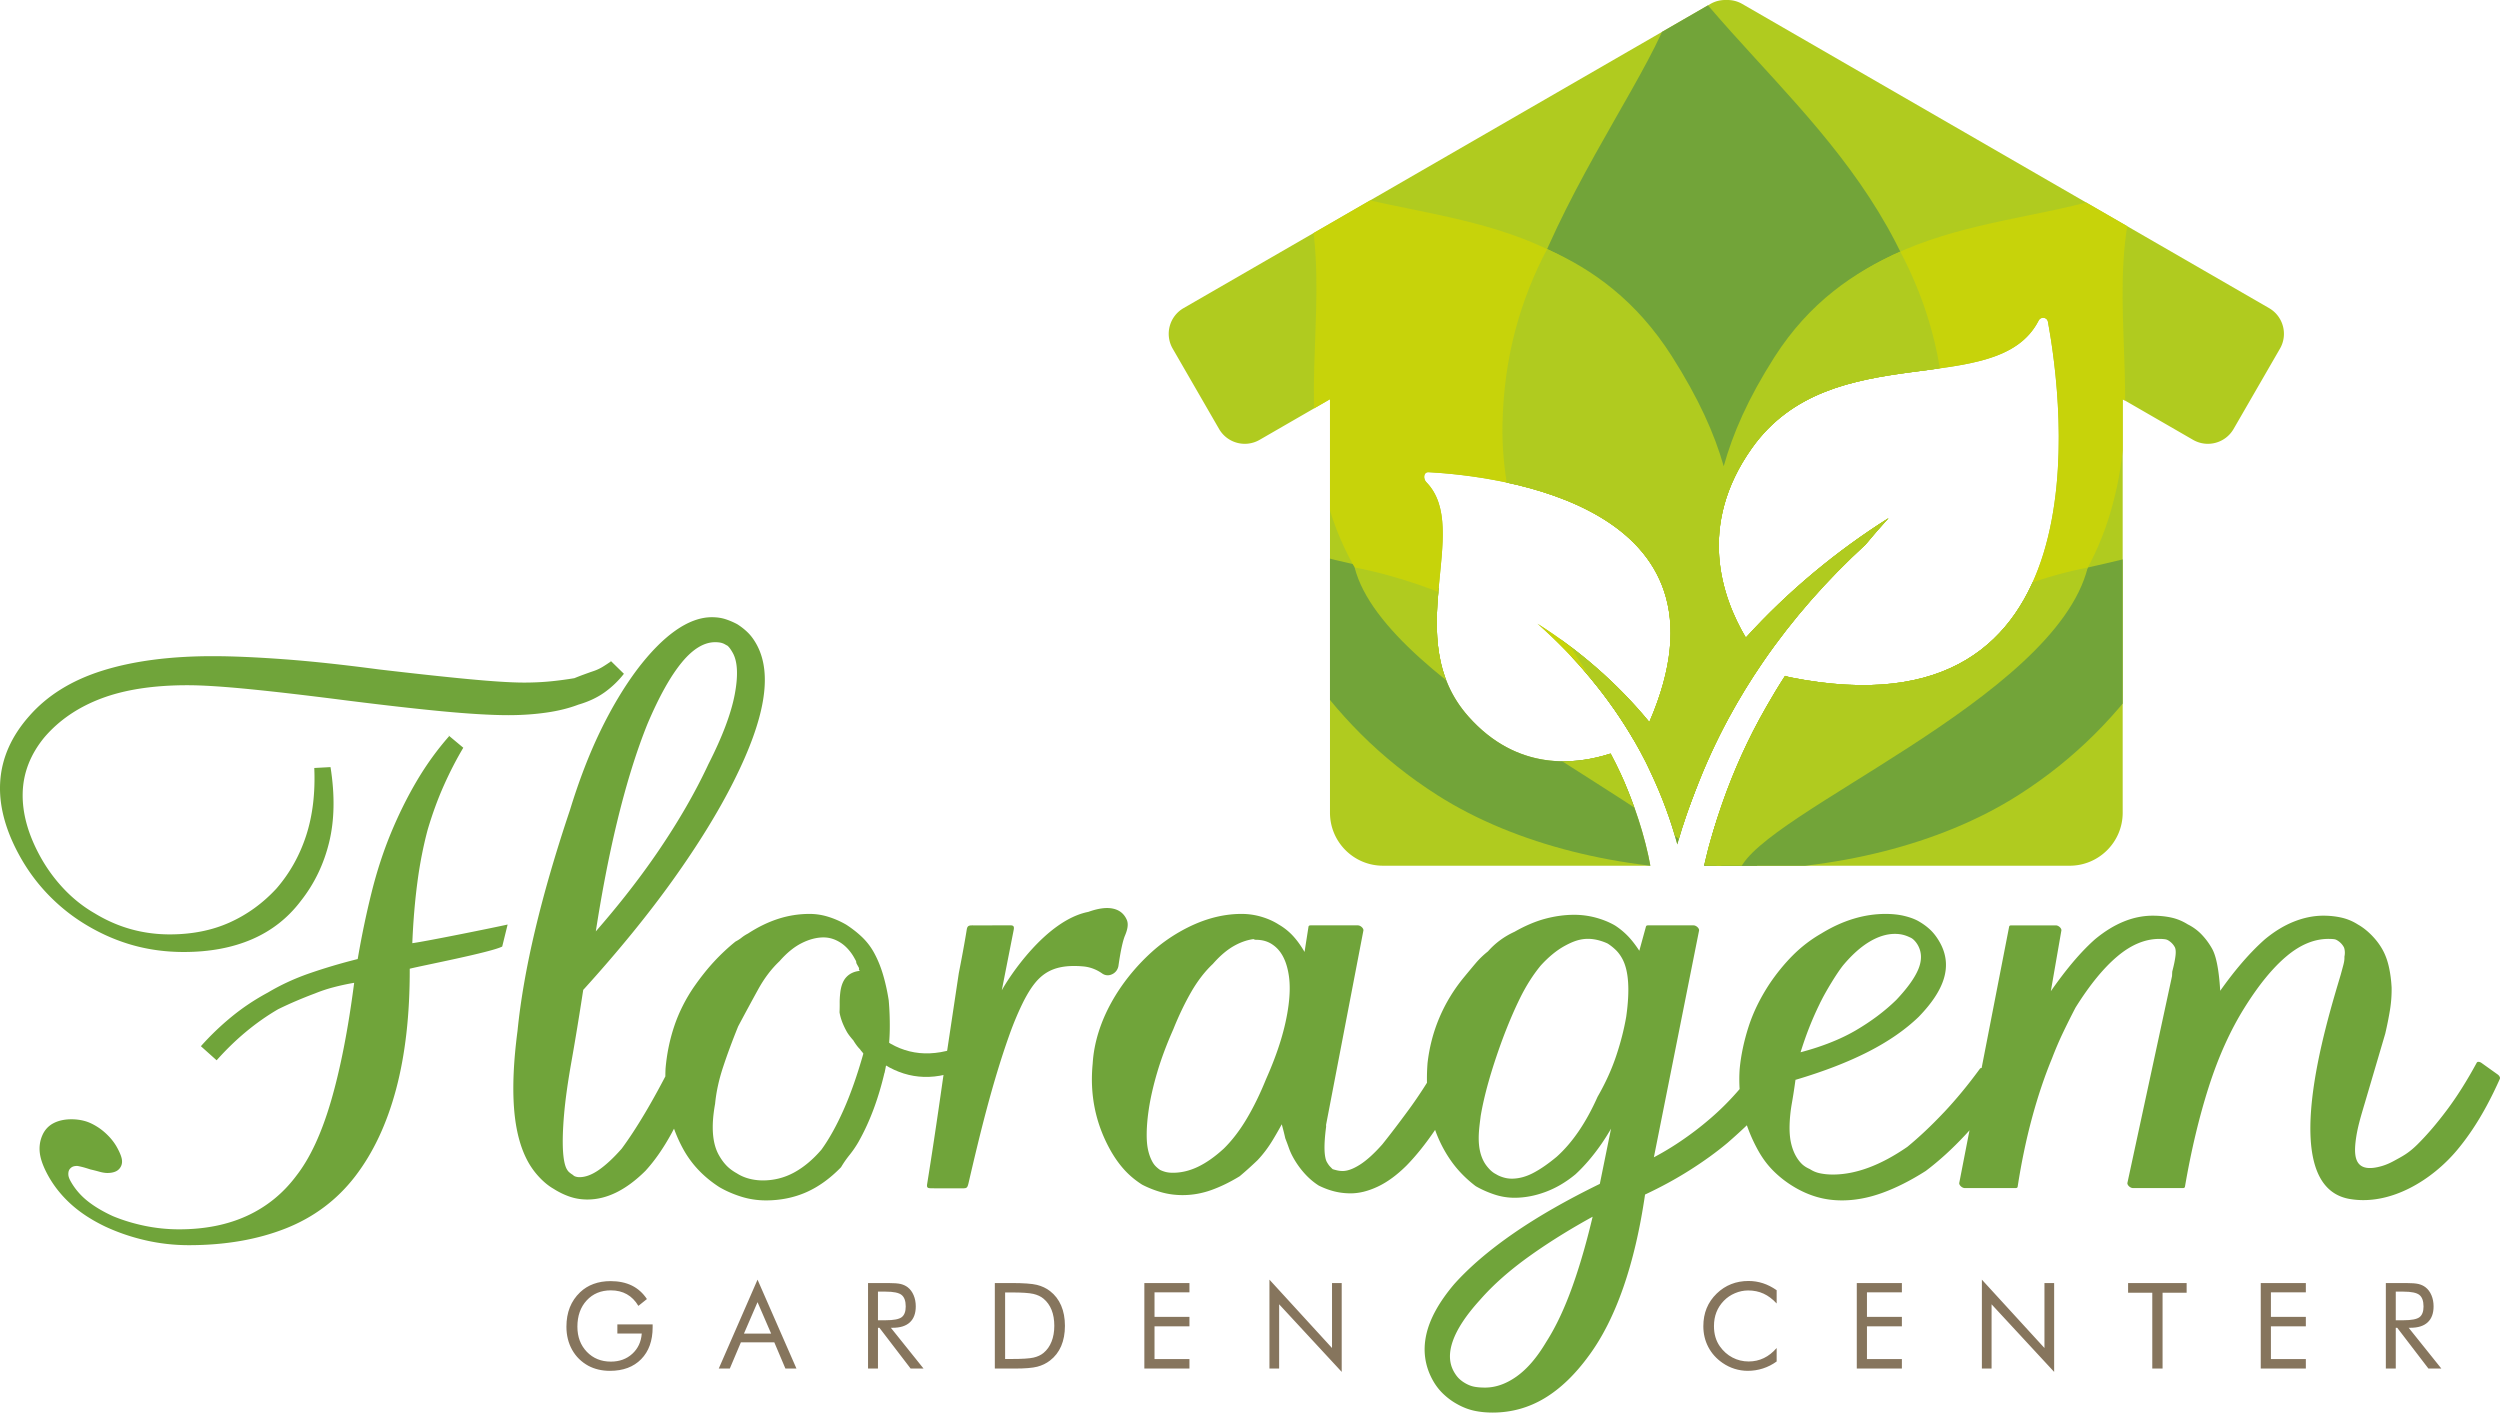 <svg xmlns="http://www.w3.org/2000/svg" width="705.521" height="398.642" viewBox="0 0 18666.88 10547.34" shape-rendering="geometricPrecision" text-rendering="geometricPrecision" image-rendering="optimizeQuality" fill-rule="evenodd" clip-rule="evenodd"><defs><clipPath id="a"><path d="M16942.82 2300.68L13009.02 29.5c-37.48-21.65-78.65-30.85-118.89-29.33-40.28-1.52-81.45 7.68-118.93 29.33L8837.4 2300.68c-105.96 61.18-142.29 196.73-81.07 302.69l346.21 599.65c61.18 105.97 196.73 142.33 302.66 81.12l525.43-303.33V6068c0 218.72 177.28 396.07 396.06 396.07h1996.02c-4.73-25.82-9.95-51.6-15.58-77.31-26.23-119.75-61.14-237.79-102.5-353.78-1.86-5.18-3.83-10.28-5.7-15.46-29.43-81-61.36-161.19-97.73-239.51-23.62-51.11-48.85-101.45-75.3-151.23-259.73 84.39-696.9 134.24-1062.19-277.73-516.11-581.92 30.26-1394.84-313.09-1747.99-26.23-27.01-21.53-77.38 16.06-75.33 505.42 27.42 2353.97 238.94 1648.46 1865.76-241.92-294.39-527.85-539.11-834.79-734.24 285.37 252.85 535.97 549.8 727.82 884.06 27.54 47.95 54.03 96.65 79.1 146.13 14.61 28.69 27.8 58.16 41.59 87.26 80.33 170.35 146.31 347.7 195.23 530.53 2.13-7.56 3.99-15.23 6.15-22.76 37-129.48 81.41-256.46 129.78-381.8 71.09-184.1 152.61-363.87 246.39-536.94 78.21-144.75 164.2-284.89 256.87-420.14 220.27-321.43 479.63-614.44 765.49-876.56 55.78-67.22 113.04-133.54 172.47-198.33-385.48 243.64-747.23 542.05-1065.65 892.4-181.12-305.31-363.76-837.44 44.49-1413.81 598.23-844.7 1832.74-348.97 2141.77-953.65 16.06-31.45 63.08-26.12 69.49 8.61 110.51 599.35 443.24 3128.77-1926.38 2654.8-12.37-2.5-24.25-6.67-36.33-10.29-48.99 75.27-95.23 152.28-139.68 230.3-34.35 60.33-67.89 121.13-99.37 183.02-118.86 233.13-215.77 476.77-290.85 726.45-15.68 52.08-31.71 104.14-45.34 156.78a4192.699 4192.699 0 0 0-29.25 120.76h2729.43c218.71 0 396.02-177.32 396.02-396.03V2980.77l525.4 303.37c105.96 61.18 241.51 24.89 302.62-81.12l346.25-599.65c61.25-106 24.89-241.51-81.04-302.69z"/></clipPath></defs><path d="M4355 7390.05c-15.65 101.59-30.49 194.96-44.45 280.06-15.44 94.12-29.89 178.87-43.29 254.13-13.88 78.1-25.42 149.97-34.58 215.56-9.14 65.61-16.1 125.96-20.82 180.93l-.17 1.24c-4.59 53.98-7.57 103.13-8.93 147.45-1.38 44.5-1.11 84.04.74 118.57 1.87 33.99 5.31 63.17 10.35 87.55 4.65 22.48 10.47 40.11 17.56 52.86 5.26 9.44 10.67 16.83 16.16 22.06l.05.05.04-.05c3.47 3.29 7.19 6.45 11.09 9.45l.06.04.04-.04c4.37 3.36 9.4 6.84 15.04 10.49a54.64 54.64 0 0 1 9.2 7.43c1.2.98 2.59 1.95 4.1 2.84 2.68 1.55 5.91 2.96 9.59 4.16a102 102 0 0 0 14.5 3.61c4.69.75 9.81 1.16 15.27 1.16 21.94 0 44.62-4.3 68.05-12.86 24.44-8.92 49.68-22.4 75.7-40.37 26.26-18.16 53.8-40.6 82.54-67.27 28.4-26.35 58.1-57.06 89.06-92.09l.15-.24c26.8-36.23 54.79-76.61 83.9-121.01 28.75-43.89 58.51-91.71 89.24-143.38 30.94-52.02 62.47-107.53 94.66-166.43 19.17-35.07 38.54-71.32 58.2-108.74.04-18.99.51-38.16 1.4-57.52l.13-1.45c9.52-110.58 31.36-216.53 65.48-317.8 16.96-50.35 37.81-100.17 62.51-149.33 24.59-49 52.68-96.54 84.2-142.66l.81-1.04c24.61-35.34 49.12-68.34 73.49-98.93 25.36-31.91 50.69-61.45 75.86-88.63 25.01-27.03 51.05-53.24 78.08-78.52 26.61-24.94 53.66-48.46 81.05-70.45.63-.5 1.29-.92 2.04-1.32l-.03-.01c16.36-8.39 31.04-17.85 44.05-28.25 7.27-5.84 14.84-11.31 22.74-16.36 7.86-5.04 16.26-9.88 25.17-14.46 37.6-24.41 74.81-45.61 111.63-63.53 37.24-18.16 74.97-33.46 113.23-45.87 38.22-12.41 76.82-21.66 115.75-27.8 39.46-6.22 79.44-9.31 119.87-9.31 23.05 0 46.16 1.76 69.35 5.31 23.06 3.53 46.16 8.86 69.24 16.03a648.289 648.289 0 0 1 66.42 24.61c21.77 9.43 43.12 20.14 64.05 32.04.83.48 1.65 1 2.43 1.51l.07-.09a854.726 854.726 0 0 1 62 43.95l.03-.02c19.85 15.44 38.49 31.41 55.86 47.91 18.01 17.08 34.64 35.43 49.73 54.97a478.34 478.34 0 0 1 40.13 60.98c13.91 25.08 26.66 51.7 38.25 79.87 11.32 27.47 21.51 56.6 30.57 87.28 8.79 29.84 16.75 60.77 23.81 92.77 7.13 32.13 13.22 64.69 18.29 97.52.11.77.2 1.52.23 2.25 2.92 33.37 4.98 66.75 6.27 100.13 1.34 34.59 1.85 69.38 1.57 104.25-.94 118.27-14.72 220.66-39.1 336.45l-.78-.37c-22.28 94.59-48.81 183.48-79.63 266.68-32.73 88.32-70.18 169.95-112.38 244.87l-.04.04.08.07c-9.9 17.35-20.65 34.54-32.21 51.6a758.901 758.901 0 0 1-35.72 48.41c-12.72 15.84-24.08 30.99-34.09 45.34a717.61 717.61 0 0 0-29.07 45.39c-.44.73-.95 1.4-1.54 2.03l.05.02c-40.66 41.84-82.78 78.44-126.35 109.75-43.57 31.27-88.13 56.93-133.65 76.9-45.73 20.07-93.68 35.2-143.84 45.34-50.33 10.18-102.34 15.25-156.04 15.25-31.74 0-63.09-2.34-94.01-6.95-31.17-4.66-61.61-11.67-91.17-20.98-29.03-9.13-57.03-19.53-83.85-31.17-27.1-11.76-52.82-24.72-77.09-38.8-.72-.4-1.4-.82-2.09-1.28l-.03.05c-57.98-37.32-109.46-79.52-154.31-126.49-22.26-23.32-42.95-47.93-61.94-73.75-19.03-25.85-36.16-52.51-51.35-79.87-25.03-45.16-46.63-91.8-64.79-139.78-2.08-5.52-4.13-11.08-6.12-16.65-6.42 12.35-12.86 24.45-19.31 36.3-29.73 54.5-60.9 105.24-93.54 152.12-32.33 46.48-65.73 88.51-100.1 126.06l-.32.3.05.07c-35.65 35.39-71.36 66.4-107.12 93.05-35.88 26.76-71.74 49.07-107.54 66.93-36.2 18.01-72.43 31.54-108.58 40.55-36.68 9.15-73.38 13.71-110.1 13.71-23.27 0-45.92-1.76-67.91-5.31-22.37-3.59-44.17-9.05-65.36-16.38-20.7-7.17-40.91-15.54-60.52-25.11l-1.25-.64a563.677 563.677 0 0 1-56.79-31.95c-35.44-20.12-70.26-48.06-104.33-83.77a579.768 579.768 0 0 1-47.47-56.52c-14.56-19.81-27.68-40.16-39.18-60.94-57.84-104.33-92.91-238.21-105.17-401.58-6.05-80.85-6.87-169.45-2.5-265.77 4.39-96.45 13.95-200.55 28.67-312.31l-.02-.01c11.29-113.37 27.98-233.4 50.12-360.04 21.94-125.73 49.26-257.2 81.83-394.38 32.79-137.99 70.64-280.93 113.61-428.82 43.36-149.1 91.81-303.5 145.41-463.08l.25-.63c33.46-109.46 69.02-213.24 106.69-311.25 37.75-98.39 77.67-190.98 119.65-277.81 41.92-86.72 85.74-168.39 131.4-244.9 45.59-76.42 92.99-147.67 142.23-213.73l.04-.07c48.22-63.79 96.19-120.04 143.84-168.69 47.91-48.87 95.23-89.88 141.9-122.94 47.17-33.41 93.43-58.57 138.74-75.48 46.06-17.21 91.04-25.79 134.97-25.79 18.68 0 36.44 1.18 53.24 3.57 17.31 2.46 33.83 6.27 49.53 11.4a538.096 538.096 0 0 1 42.9 16.11c14.03 5.94 27.96 12.61 41.7 19.88 1.31.69 2.59 1.45 3.84 2.24v-.08c14.92 9.61 29.14 19.74 42.48 30.34 13.03 10.34 25.35 21.31 36.9 32.86l.02-.01c11.81 11.8 23.01 24.98 33.54 39.45 10.22 14.07 19.98 29.39 29.17 46 31.04 55.97 50.48 119.47 58.39 190.55 7.68 69.52 4.39 146.6-9.94 231.25-14.2 83.98-39.55 176.18-76.03 276.65-36.17 99.56-83.63 207.89-142.39 324.9l-.01.02.04.07c-57.43 114.2-123.9 232.53-199.3 354.94-75.57 122.69-159.9 249.22-253 379.48-92.64 129.69-194.96 263.27-306.96 400.67-111.92 137.29-232.2 276.88-360.89 418.76a11.42 11.42 0 0 1-3.27 2.47zm4242.77-279.89c31.45-28.6 64.81-55.72 100.12-81.29 35.02-25.37 71.91-49.15 110.64-71.35 38.69-22.14 77.28-41.55 115.72-58.18 38.75-16.74 77.19-30.69 115.32-41.73 38.36-11.13 76.8-19.56 115.27-25.16 38.79-5.66 77.21-8.48 115.22-8.48 25.29 0 50.19 1.75 74.67 5.18 24.79 3.56 49.22 8.88 73.3 15.95 24.01 7.12 46.81 15.44 68.26 25.01 21.61 9.63 42.05 20.62 61.16 32.85a455.861 455.861 0 0 1 59.78 41.03c19.14 15.49 36.98 32.55 53.48 51.15 15.94 17.96 31.41 37.81 46.31 59.41 11.63 16.82 22.87 34.61 33.75 53.35l29.39-188.24c1.08-6.6 6.54-10.14 14.05-10.14l-.02-.1h354.99c13.4 0 30.28 10.86 37.71 24.27 3.19 5.75 4.15 11.05 3.06 15.22l-278.76 1450.76.59 10.8c.09 1.05.02 2-.09 2.94l.02.02c-4.56 34.36-7.87 66.09-9.82 95.18-1.96 28.98-2.64 54.48-1.96 76.47.68 21.76 2.6 40.72 5.83 56.86 2.86 14.33 6.59 25.64 11.15 33.87 4.2 7.56 8.41 14.32 12.59 20.21 3.78 5.39 7.45 9.89 10.88 13.51l1.22 1.32c4.73 4.92 9.1 9.4 13.12 13.4l.01-.01 5.53 5.45c2.22.71 4.59 1.48 7.14 2.27 6.17 1.85 13.6 3.87 22.25 6 7.8 1.91 15.38 3.33 22.75 4.24l.8.13c7 .82 14.44 1.24 22.23 1.24 35.98 0 78.67-15.64 128.07-46.93 25.09-15.88 51.76-36.6 79.97-62.14 28.12-25.44 57.53-55.58 88.28-90.37l.5-.54c30.43-38.1 61.54-78.06 93.32-119.76 31.62-41.48 66.15-87.72 103.51-138.61 36.31-49.44 72.88-102.7 109.69-159.71 8.66-13.4 17.34-27.03 26.06-40.9-1.07-46.92.29-95.2 4.01-144.86l.04-.45h-.01c6.7-59.71 17.52-118.17 32.41-175.29a1201.075 1201.075 0 0 1 56.92-166.88c23.04-54.21 49.94-106.46 80.61-156.74 30.73-50.37 65.27-98.75 103.5-145.03 10.15-12.36 24.06-29.15 42.9-51.77 15.95-19.11 29.91-35.79 42.11-50.23 14.1-16.64 28.95-32.54 44.58-47.57a634.39 634.39 0 0 1 48.4-42.09 569.146 569.146 0 0 1 90.27-82.95 577.54 577.54 0 0 1 52.11-34.42c17.78-10.43 36.53-20.15 56.29-29.15 38.32-21.94 76.34-40.93 114-57.02 38.27-16.35 75.58-29.48 111.95-39.37l.79-.2c36.25-9.87 72.68-17.31 109.19-22.38 36.96-5.09 73.27-7.65 108.9-7.65 27.18 0 54.17 1.72 80.98 5.18 26.99 3.49 53.43 8.74 79.22 15.66 25.81 6.94 50.56 15.16 74.16 24.63 23.71 9.52 46.25 20.36 67.57 32.51.84.47 1.68 1 2.46 1.5l.04-.08c22.44 14.42 43.87 30.6 64.27 48.49a546.052 546.052 0 0 1 56.26 57.16c16.68 19.68 32.88 40.98 48.45 63.78 4.47 6.53 8.81 13.15 13.13 19.82l49.61-180.96c1.57-5.79 6.84-8.8 13.81-8.8l-.02-.03h341.84c13.4 0 30.29 10.86 37.71 24.27 3.31 5.94 4.18 11.38 2.98 15.62l-337.18 1691.94c22.91-12.14 45.67-24.72 68.27-37.76 42.84-24.71 84.37-50.57 124.49-77.6 40.39-27.19 79.65-55.27 117.71-84.24 36.97-28.16 73.6-57.89 109.94-89.21l.93-.71c35.39-30.57 69.37-61.88 101.85-93.98 32.37-32 64.3-65.85 95.8-101.47 7.18-8.11 14.25-16.29 21.3-24.49-3.33-50.17-3.14-100.99.47-152.49l.2-1.56c4.96-50.7 12.93-101.78 23.82-153.2 10.94-51.71 24.93-104.18 41.98-157.34 34.08-106.32 85.74-212.41 154.93-318.28l.07-.1h-.01c26-38.98 53.93-76.78 83.72-113.31 29.56-36.31 60.14-70.33 91.71-101.99 32.01-32.04 65.71-61.68 101.08-88.85 35.3-27.08 72.35-51.74 111.16-73.99l.26-.16c39.75-24.38 79.27-45.62 118.5-63.7 39.63-18.21 79.59-33.52 119.86-45.84 40.21-12.32 80.4-21.56 120.5-27.7 40.62-6.22 81.13-9.31 121.41-9.31 24.64 0 48.32 1.18 71.08 3.48 22.9 2.35 44.46 5.83 64.57 10.54l1.29.32c19.67 4.59 37.85 9.83 54.54 15.68 17.68 6.19 33.87 13.19 48.5 20.94.73.36 1.45.77 2.14 1.19 17.21 9.59 33.38 19.84 48.34 30.61 15.66 11.27 30.15 23.24 43.48 35.87l.03.03.05-.03c13.55 12.86 26.55 27.58 38.82 44.06 11.88 15.86 23.06 33.31 33.55 52.2 23.72 42.76 37.96 86.6 42.77 131.49 4.72 43.79.31 88.47-13.14 133.95-13.3 45.01-35.64 91.55-67.04 139.45-31.01 47.37-71.29 96.64-120.74 147.79l-.26.26.02.02c-50.29 48.55-107.07 94.69-170.24 138.39-62.98 43.56-132.35 84.69-207.99 123.27-75.53 38.56-158.23 75.19-248.04 109.86-90.52 34.99-187.29 67.75-290.33 98.28-1.24.36-2.6.59-3.97.69-4.07 29.89-8.04 57.75-11.98 83.41-4.78 31.66-9.8 61.92-14.87 90.77-5.08 28.78-8.99 56.38-11.79 82.8l-.01.04.07.04c-2.79 26.54-4.61 53.02-5.36 79.38-.74 25.71-.24 49.79 1.53 72.19 1.77 22.55 4.66 42.96 8.68 61.22 4.11 18.5 9.2 36.11 15.33 52.78 5.82 15.81 12.63 30.77 20.4 44.84 6.56 11.81 13.54 22.68 20.85 32.51 7.27 9.76 14.91 18.66 22.92 26.66l.01-.01c7.33 7.36 15.72 14.22 25.08 20.51l1.62 1.11c9.17 6.02 19.54 11.66 30.94 16.79 2.32 1.05 4.56 2.27 6.72 3.64l.05-.02c11.13 7.14 22.62 13.15 34.35 17.9 12.3 5 25.49 8.97 39.39 11.81 15.09 3.09 30.5 5.39 46.09 6.92 15.45 1.5 31.79 2.28 48.93 2.28 42.55 0 85.94-4.28 130.16-12.79 44.75-8.59 90.3-21.49 136.6-38.69 46.7-17.29 94.26-38.96 142.66-64.97 48.44-26.03 97.62-56.27 147.53-90.79 45.1-37.21 90.1-77.01 135.06-119.4 44.18-41.67 89.47-87 135.83-136.07l.94-.84c44.98-47.6 89.92-98.65 134.83-153.08 44.88-54.32 89.82-112.24 134.76-173.7 2.57-3.56 7.09-5.21 12.5-5.09l205.45-1055.27c1.23-6.32 6.63-9.65 13.96-9.65l-.05-.12h335.29c13.37 0 30.27 10.86 37.68 24.27 3.42 6.14 4.24 11.75 2.83 16.03l-78.43 451.37c8.76-12.58 17.45-24.9 26.07-36.96 34.77-48.65 69.56-94.57 104.25-137.69 34.32-42.64 68.4-82.02 102.16-118.09 33.91-36.06 67.06-68.39 99.46-96.89.47-.43.98-.78 1.51-1.13 34.76-28.52 69.48-53.47 104.14-74.8 35.18-21.65 70.64-39.77 106.27-54.34 35.79-14.65 71.58-25.6 107.41-32.94 36.52-7.42 72.91-11.13 109.11-11.13 24.53 0 48.47 1.16 71.8 3.47 23.42 2.35 45.68 5.82 66.7 10.41 43.74 9.62 84.77 26.53 123.02 50.7 19.81 9.84 38.46 21.16 55.96 33.98a369.267 369.267 0 0 1 51.05 45.26c14.99 15.94 28.79 32.56 41.27 49.75a530.923 530.923 0 0 1 34.55 54.2c9.54 17.23 18.05 39.09 25.49 65.52 7.12 25.2 13.25 54.6 18.44 88.11 7.17 46.57 12.55 99.75 16.08 159.52 13.17-18.65 26.31-36.81 39.39-54.56 33.09-44.81 66.26-87.19 99.51-127 32.96-39.49 65.93-76.43 98.88-110.68 33.33-34.64 66.05-66.1 98.23-94.34.42-.43.91-.77 1.45-1.11 34.94-28.68 69.97-53.68 105.04-74.9 35.86-21.71 72.1-39.85 108.74-54.38 73.93-29.29 147.17-43.95 219.76-43.95 22.5 0 44.89 1.16 67.03 3.47 22.17 2.32 43.8 5.8 64.89 10.41 44.47 9.79 86.14 27.11 124.94 51.92 17.72 9.96 35.03 21.54 51.8 34.61 17.25 13.47 34.29 28.74 51.08 45.83 16.7 16.99 31.84 34.5 45.39 52.42 13.58 18.03 25.71 36.62 36.27 55.7 10.45 18.81 19.65 39.2 27.68 61.12 7.76 21.27 14.33 44.01 19.68 68.16 5.15 23.46 9.44 47.88 12.8 73.19 3.32 25.08 5.69 51.03 7.15 77.86l.03.63.06.01c.46 28.75-.36 57.45-2.45 86.07a930.567 930.567 0 0 1-10.01 84.24c-4.8 28.89-9.98 57.23-15.56 85.12-5.88 29.36-12.37 59.36-19.46 89.96-.1.55-.26 1.07-.46 1.6l-150.16 509.69c-28.98 98.38-58.8 191.37-70.69 293.47-14.22 122-1.89 241.36 195.13 184.16 29.33-8.48 59.47-21.23 90.3-38.18 62.87-34.52 107.73-55.52 177.65-124.86l-.04-.06c35.34-35.08 71.1-73.76 107.3-116.02 36.3-42.4 73.35-88.85 111.14-139.21 37.58-50.15 74.98-104.71 112.14-163.6 37.06-58.77 74.05-122.15 110.87-190.11 4.91-8.96 20.62-8.26 35.14 1.65l1.96 1.4 118.68 84.73c13.54 9.68 20.73 23.93 16.78 32.75l.05.01c-32.13 72.14-65.44 140.07-99.92 203.74-34.08 62.97-69.32 121.63-105.68 175.89-36.04 53.83-73.69 104.26-112.83 151.21-186.42 223.51-497.37 418.14-801.94 366.51-558.84-94.79-169.24-1332.52-68.46-1672.98l.3-.95 10.15-37.18c3.08-11.3 6.36-23.53 9.95-37.17 3.08-11.75 5.27-22.43 6.52-32.01 1.25-9.7 1.66-18.36 1.26-25.92-.06-1.32-.01-2.56.24-3.71 1.53-7.97 2.5-15.77 2.84-23.37.32-7.22.08-14.17-.78-20.89-.86-6.89-1.95-12.71-3.27-17.39l-.1-.01c-1.1-3.95-2.3-7.07-3.53-9.3-5.63-10.15-12.26-19.19-19.82-27.14-3.77-3.94-7.82-7.72-12.04-11.16-4.16-3.41-8.94-6.83-14.26-10.28l-1.6-1.04c-3.77-2.36-7.36-4.24-10.7-5.68-3.41-1.43-6.82-2.47-10.24-3.09l-.09-.01.03.01c-10.39-1.86-25.8-2.79-46.15-2.79-52.39 0-104.29 10.5-155.71 31.55-52.08 21.27-103.97 53.53-155.58 96.71-52.14 43.6-104.37 97.38-156.62 161.21-52.39 63.98-105.27 138.71-158.65 224.07-53.16 85.08-102 176.97-146.5 275.61-44.6 98.85-84.82 204.48-120.7 316.79-35.84 112.19-68.57 230.54-98.27 354.97-29.56 123.95-55.95 253.79-79.22 389.47-1.12 6.55-6.58 10.02-14.04 10.02l.01.02h-374.71c-13.4 0-30.29-10.86-37.71-24.27-3.46-6.22-4.23-11.89-2.78-16.17l332.75-1542.36 1.45-31.63c.04-1.02.2-1.99.43-2.9l-.07-.03c12.61-47.9 20.74-87.8 24.33-119.61l-.02-.02c1.71-15.45 1.93-28.72.59-39.77l.02-.08-.07-.01c-1.13-9.4-3.2-16.86-6.27-22.39-3.02-5.46-6.17-10.37-9.29-14.64-3.13-4.27-6.67-8.47-10.52-12.5-3.79-3.94-7.82-7.72-12.04-11.16-4.37-3.59-9.14-7.03-14.27-10.33l-.01.05c-3.98-2.55-7.94-4.61-11.85-6.14l-1.72-.72a58.234 58.234 0 0 0-11.41-2.82l-.1-.04v.04c-6.25-.97-13.06-1.7-20.29-2.19-7.04-.5-14.84-.73-23.36-.73-52.36 0-104.29 10.5-155.72 31.55-52.08 21.27-103.95 53.53-155.58 96.71-52.18 43.6-104.39 97.38-156.6 161.21-52.3 63.89-105.14 138.46-158.4 223.68a5491.564 5491.564 0 0 0-44.65 87.39c-15.13 30.22-30.27 61.2-45.44 92.76-15.26 31.8-30.03 64.26-44.22 97.35a2800.255 2800.255 0 0 0-41.47 102.3l-.22.58c-55.95 135.4-105.74 283.8-149.27 445.21-21.72 80.45-41.51 163.55-59.34 249.24-17.96 86.13-33.71 173.53-47.25 262.12-1.01 6.64-6.46 10.19-14.04 10.21l.06.11h-381.28c-13.4 0-30.29-10.86-37.73-24.27-3.43-6.19-4.21-11.87-2.75-16.14l76.07-390.81a1806.56 1806.56 0 0 1-32.68 35.89c-48.71 52.14-97.41 100.3-146.01 144.49-49.16 44.7-98.55 85.71-148.18 123.08-.54.43-1.12.79-1.74 1.09-110.44 70.24-217.11 124.17-319.95 161.7-52.02 18.98-103.25 33.22-153.6 42.67-50.98 9.56-101.12 14.34-150.5 14.34-31.63 0-62.7-2.03-93.05-6.04-30.25-4-59.96-10.12-89.09-18.3l-.1-.02v.02c-29.02-8.17-57.75-18.4-86.15-30.64-28.49-12.29-56.74-26.69-84.63-43.12a812.395 812.395 0 0 1-80.01-53.7c-25.36-19.34-49.58-40.26-72.61-62.65-23.33-22.67-45.04-47.31-65.01-73.77-19.79-26.24-38.01-54.4-54.68-84.45-27.36-49.39-50.78-99.21-70.15-149.47-4.98-12.85-9.68-25.8-14.14-38.77l-19.15 18.15c-39.63 37.28-81.02 74.61-124.07 112.03l-.15.15.07.07c-41.83 34.97-86.45 69.63-133.9 103.98-46.69 33.8-96.32 67.37-148.87 100.64a2838.35 2838.35 0 0 1-163.14 95.81c-54.33 29.53-111.32 58.35-171.07 86.39-19.07 130.2-41.94 252.34-68.54 366.34-27.18 116.52-58.41 225.44-93.58 326.71-35.18 101.12-74.18 194.21-117.01 279.17-42.73 84.81-89.31 161.47-139.7 229.95l-.4.53c-51.25 70.42-104.31 132.06-159.19 184.86-55.34 53.29-112.57 97.64-171.57 133.1-59.24 35.59-121.2 62.36-185.8 80.31-64.98 18.02-132.23 27.05-201.78 27.05-24.52 0-48.46-1.17-71.77-3.48-23.43-2.32-45.68-5.78-66.73-10.42-21.93-4.82-43.71-11.45-65.23-19.89-.82-.32-1.67-.64-2.45-1.03-20.91-8.32-41.67-18.33-62.17-30.04l-.64-.36a476.432 476.432 0 0 1-50.69-32.72c-16.69-12.32-32.76-25.82-48.21-40.43l-.01-.02-.07.02c-15.69-14.9-30.24-31.06-43.64-48.49-13.17-17.12-25.03-35.23-35.64-54.33-29.67-53.49-48.49-108.89-56.53-166.14-7.91-56.27-5.31-114.34 7.78-174.06 12.94-59.13 36.8-120.15 71.5-183.09 34.58-62.63 79.86-127.06 135.84-193.26l.38-.47c57.14-63.88 122.61-127.43 196.33-190.61 73.57-62.99 155.81-125.98 246.68-188.83 90.81-62.81 190.26-125.19 298.39-187.08 107.42-61.5 223-122.48 346.77-182.91l83.76-412.38c-23.83 41.51-48.23 80.22-73.19 116.13-30.7 44.09-62.12 84.95-94.33 122.47-32.48 37.89-65.43 72.19-98.76 102.86-.5.44-1.06.83-1.61 1.22-35.03 28.77-70.69 53.8-106.87 75.07-36.82 21.64-74.79 39.76-113.85 54.35-78.27 29.24-155.77 43.87-232.59 43.87-25.18 0-50.52-2.09-75.93-6.22-25.4-4.15-50.5-10.39-75.26-18.68-24.07-8.05-47.38-17.08-69.77-27.01a702.51 702.51 0 0 1-64.9-32.67c-2.16-1.23-4.21-2.6-6.14-4.07-24.44-18.76-47.51-38.25-69.13-58.47-21.95-20.54-42.52-41.83-61.62-63.77-19.09-21.93-37.36-45.45-54.74-70.54-17.28-24.9-33.45-50.94-48.52-78.09-26.28-47.41-48.41-96.41-66.4-147.11-34.51 50.87-69.24 98.17-104.15 141.88-36.42 45.56-72.78 86.93-109.03 124.1l-.73.68c-35.27 35.02-70.73 65.55-106.26 91.67-35.67 26.22-71.25 47.73-106.7 64.52-35.51 16.81-70.14 29.49-103.77 37.93h-.01l.05.1c-34.24 8.56-67.54 12.89-99.97 12.89-41.64 0-81.54-4.7-119.63-14.12-19.07-4.67-38.33-10.63-57.73-17.72-19.14-7.07-38.54-15.35-58.2-24.95-1.81-.86-3.56-1.84-5.23-2.94l-.01.01c-38.21-24.54-73.57-55.17-106.04-91.74-16.05-18.08-30.82-36.67-44.3-55.75-13.63-19.3-26.25-39.43-37.84-60.33-13-23.46-23.65-46.95-32-70.43-4.94-13.95-9.07-25.36-12.32-34.04-3.66-9.85-8.43-22.4-14.3-37.53-.73-1.87-1.22-3.68-1.45-5.39-2.54-11.43-5.6-24.42-9.19-38.92-3.11-12.61-6.91-27.3-11.35-43.8l-4.88-17.95c-6.19 11.36-12.31 22.52-18.47 33.53-15.9 28.46-32.37 56.78-49.44 84.94-16.84 27.81-34.66 54.17-53.46 79-19.15 25.33-39.1 48.95-59.78 70.81-.36.4-.77.77-1.21 1.12-10.67 10.17-21.75 20.63-33.39 31.38-10.54 9.8-21.72 20.02-33.37 30.51-10.3 9.26-21.19 18.89-32.67 28.86-11.57 10.03-22.3 19.19-32.01 27.34-.45.33-.93.69-1.42.99l.01.02c-36.52 22.19-72.38 41.84-107.51 58.93-35.18 17.07-70.09 31.79-104.73 44.12-34.56 12.3-69.62 21.53-105.12 27.79-35.91 6.23-71.88 9.39-107.87 9.39-54.99 0-107.43-7.02-157.31-21.05a763.598 763.598 0 0 1-72.57-24.32c-23.97-9.36-47.35-19.87-70-31.5-1.51-.77-3.02-1.64-4.46-2.57l.03.03c-25.99-16.7-50.27-34.65-72.73-53.67-22.35-18.96-43.21-39.34-62.52-61.09-18.9-21.3-36.83-44.06-53.7-68.26-16.94-24.31-32.99-50.12-48.12-77.36-27.36-49.41-50.69-100.19-69.96-152.3-19.18-51.84-34.14-104.58-44.87-158.15-21.42-106.89-26.39-218.03-14.97-333.33l-.06-.03c19.18-312.51 201.47-613.99 438.86-829.8zM3349.1 5491.14l110.18 92.03c-52.21 87.66-100.75 181.88-145.66 282.67-44.91 100.8-84.95 210.37-120.14 328.71-32.78 122.7-58.76 254.5-77.13 394.45-18.38 139.92-31.25 291.43-37.77 453.59 102.12-13.63 612.56-116.99 711.68-139.32l-40.37 164.37c-84.39 43.37-597.43 142.01-690.49 165.6 1.09 341.85-33.26 642.37-102.18 900.63-68.9 258.26-171.29 475.55-306.36 650.84-135.08 175.29-308.01 304.88-517.96 387.85-209.92 82.97-451.2 124.91-722.91 124.91-109.56 0-217.21-12.18-322.46-36.16-105.24-23.97-205.29-58.07-299.71-101.89-101.26-48.21-187.33-104.36-257.34-167.64-69.96-63.21-127.6-135.05-171.02-213.65-33.71-61.05-54.84-116.44-61.54-164.36-6.7-47.91-.45-94.49 18.8-138.05 17.3-39.09 45.24-69.34 82.22-88.75 37-19.44 82.24-29.6 134.78-29.6 35.1 0 68.55 4.72 99.36 13.16 30.85 8.46 63.74 24.13 97.82 46.02 27.27 17.55 53.96 39.78 79.18 65.76 25.22 26 47.13 55.08 63.81 85.45 16.7 30.37 28.47 57.12 33.89 78.9 5.42 21.79 4.46 41.64-3.32 59.15-7.82 17.52-20.54 31.01-37.32 39.47-16.76 8.43-38.73 13.13-65.03 13.13-17.51 0-37.99-3.29-61.35-9.86-23.35-6.57-45.02-12.04-64.98-16.43-26.77-8.79-49.35-15.65-66.82-19.74-17.45-4.08-28.86-6.57-33.23-6.57-17.53 0-31.34 3.59-40.54 9.86-9.24 6.27-16.24 14.23-20.12 23-3.89 8.77-5.46 20.05-4.78 32.89.66 12.85 6.23 28.84 15.66 46.01 31.21 56.72 73.5 106.56 124.75 147.91 51.24 41.33 115.56 79.99 191.98 115.04 73.97 30.69 153.25 54.91 237.29 72.32 84.11 17.4 170.17 26.28 257.82 26.28 192.83 0 362.76-34.27 508.87-101.89 146.12-67.63 268.62-167.61 366.64-299.1 102.41-131.47 188.69-317.76 258.83-558.79 70.12-241.05 127.57-534.69 172.28-880.92-52.13 8.77-103.31 20-152.73 32.86-49.4 12.85-95.94 28.51-138.83 46.03-47.24 17.53-94.18 36.47-139.92 55.89-45.77 19.43-91.46 40.52-136.31 62.43-82.84 48.22-162.62 104.26-239.04 167.67-76.38 63.4-149.88 134.74-220.09 213.64L1500 7811.77c70.2-78.92 147.03-152.61 229.59-220.24 82.59-67.64 173.28-128.19 271.18-180.79 95.53-56.97 200.57-105.49 314.28-144.64 113.72-39.14 232.6-74.49 355.83-105.18 29.89-175.31 64.93-342.15 104.27-499.62 39.34-157.48 87.5-304.6 143.65-440.46 58.09-140.25 122.9-270.76 194.01-391.14 71.11-120.37 151.21-231.2 239.93-332.01l-3.64-6.55zm1208.76-558.81l100.7 98.64c-40.95 52.55-89.15 98.91-143.68 138.07-54.52 39.15-119.99 70.08-195.51 92.01-68.69 26.29-147.88 46.31-236.71 59.14-88.85 12.84-184.1 19.75-284.9 19.75-131.47 0-299.42-10.17-502.87-29.59-203.48-19.43-444.68-47.1-722.7-82.19-273.63-35.05-509.35-62.74-706.23-82.17-196.91-19.43-352.79-29.59-466.71-29.59-254.24 0-468.54 33.18-642.19 98.63-173.62 65.43-315.47 162.14-424.69 289.25-104.85 127.09-159.33 266.43-162.98 417.46-3.64 151.02 40.78 310.34 132.78 476.59 48.33 87.32 107.33 167.82 175.75 239.97 68.42 72.13 144.73 132.58 228.44 180.78 86.15 52.58 176.1 92.17 269.4 118.33 93.31 26.16 190.61 39.44 291.43 39.44 166.51 0 315.67-29.71 447.09-88.75 131.43-59.05 248.05-143.53 349.43-253.1 99.01-113.93 173.2-245.73 221.77-394.45 48.57-148.7 69.26-317.72 61.17-506.18l121.29-6.56c33.35 210.35 29.6 398.06-10.47 562.08-40.07 164.05-110.78 310.08-211.24 437.15-96.07 127.1-217.7 222.71-364.08 285.97-146.35 63.25-316.38 95.33-509.2 95.33-131.48 0-256.76-16.42-375.75-49.3-119.04-32.9-234.04-82.19-345-147.93-104.1-61.34-199.13-135.85-284.98-223.51-85.87-87.63-159.43-186.6-219.89-295.83-109.02-196.96-157.58-383.8-145.51-558.78 12.07-175.03 84.62-337.47 216.74-486.49 134.11-153.39 316.15-266.57 545.29-338.56 229.17-72 504.14-108.46 824.06-108.46 149.02 0 326.72 7.96 532.1 22.99 205.45 15.04 441.03 40.57 705.88 75.61 262.46 30.68 485.4 55.06 667.93 72.3 182.53 17.25 322.48 26.31 418.89 26.31 74.49 0 143.1-3.6 204.89-9.87 61.82-6.28 119.22-14.22 171.3-23 21.43-8.77 44.25-17.83 67.6-26.29 23.35-8.47 48.65-17.83 74.19-26.32 25.52-8.48 49.6-20 70.51-32.85 20.9-12.84 41.3-26.29 60.3-39.44l-3.64-6.59zm1857.86 2310.35s-.79-1.27-1.85-3.3c-1.05-2.01-.83-5.47 1.13-9.86-2.43-4.38-4.43-7.83-5.46-9.87-1.04-2.01-3.2-5.62-5.48-9.87-2.27-4.21-4.87-8.74-7.3-13.15-2.43-4.37-3.88-10.95-4.35-19.7-2.43-4.39-4.88-8.77-7.29-13.15-2.43-4.38-4.87-8.78-7.28-13.14-12.17-21.94-26.99-42.75-44.51-62.46-17.48-19.72-36.49-36.15-56.89-49.32-20.46-13.13-41.26-22.99-62.41-29.57-21.21-6.59-42.75-9.86-64.65-9.86-52.61 0-107.32 14.39-163.69 42.72-56.35 28.31-111.58 73.4-165.21 134.78-60.46 56.98-113.62 127.09-159.49 210.37-45.85 83.26-95.64 175.31-149.29 276.09-44.45 109.58-82.18 211.48-113.19 305.71-31.03 94.21-50.74 185.15-59.11 272.82-15.18 83.27-20.49 156.68-15.94 220.21 4.54 63.56 19 117.24 43.29 161.06 17.03 30.69 36.12 57.16 56.89 78.89 20.74 21.72 47.17 41.65 78.82 59.17 27.24 17.52 57.54 30.66 90.9 39.47 33.34 8.76 67.55 13.13 102.62 13.13 83.25 0 161.23-19.87 233.44-59.16 72.17-39.29 140.45-96.42 204.34-170.92 57.06-78.92 112.1-177.7 164.66-295.84 52.57-118.16 102.08-258.57 148.02-420.76-2.41-4.36-6.57-9.84-12.4-16.43-5.84-6.54-9.98-12.03-12.4-16.43-9.26-8.76-18.61-19.72-28.07-32.86-9.51-13.13-16.68-24.11-21.53-32.85-11.66-13.17-21.63-25.21-29.91-36.17-8.28-10.97-14.83-20.81-19.69-29.58-14.57-26.31-26.52-51.68-35.34-75.6-8.82-23.95-15.17-47.14-18.56-69.04.99-21.91 1.4-44.92 1.17-69.03-.23-24.1 1.14-49.3 4.12-75.57 5.9-52.62 21.28-92.05 46.12-118.36 24.87-26.27 58-41.64 99.41-46.01l-3.64-6.56zm5269.14-180.81c-60.52 32.73-121 82.19-180.96 147.91-57.55 70.12-109.14 151.36-154.39 243.24-45.25 91.9-90.05 197.23-134 315.58-40.06 109.55-73.41 211.45-100.05 305.68-26.63 94.2-46.57 180.79-59.81 259.67-9.96 88.62-36.97 229.56 25.19 341.86 9.59 17.35 22.73 35.03 39 52.59 16.3 17.52 33.45 30.66 51.5 39.42 13.57 8.78 30.99 16.47 52.17 23.01 21.17 6.59 42.72 9.89 64.63 9.89 52.6 0 106.05-14.27 160.38-42.75s112.92-69.03 175.82-121.62c58.49-52.58 113.09-116.14 163.8-190.65 50.75-74.49 97.6-159.95 140.54-256.37 58.06-100.82 104.05-201.62 138.03-302.42 33.93-100.81 59.27-199.4 75.9-295.82 14.24-100.82 18.85-187.37 13.8-259.68-5.01-72.32-19.83-130.51-43.99-174.2-14.45-26.17-31.11-48.22-49.61-65.73-18.48-17.55-37.93-32.89-58.38-46.04-18-8.76-38.69-16.43-62.06-23.01-111.34-31.28-189.1 2.45-257.51 39.44zm1746.21 798.75c46.17-12.01 90.28-24.9 132.47-38.67 111.91-36.66 210.05-79.75 293.95-128.96 115.58-67.78 216.23-143.55 301.54-226.8 82.88-87.65 138.03-164.49 164.98-230.1 26.95-65.59 25.87-125.03-3.1-177.5-7.17-12.97-16.16-25.21-26.62-36.16-10.47-10.95-21.27-18.63-32.49-23-18.01-8.78-36.05-15.48-53.66-19.72-17.62-4.23-37.61-6.59-59.52-6.59-61.37 0-124.94 19.73-190.72 59.17-65.77 39.44-131.58 98.59-197.41 177.49-55.05 70.72-127.97 196.1-155.15 249.18-27.19 53.08-11.36 22.35-16.81 33.5-10 20.51-20.11 41.6-29.9 63.05-37.42 82-72.53 171.34-106.62 277.57-3.56 11.18-7.17 22.55-10.72 34.09l-10.22-6.55zm-8982.33-906.19c76.35-87.43 148.61-174.24 216.82-260.39 90.03-113.72 173.02-226.35 248.97-337.92 151.85-223.02 276.71-439.48 374.55-649.29l.17-.39c52.28-102.56 94.83-197.54 127.73-284.81 32.8-87.1 55.95-166.38 69.38-237.88 13.39-71.26 18.67-133.08 15.83-185.4-2.75-50.16-12.83-90.95-30.23-122.32-10.77-19.44-20.83-34.44-30.15-44.93-3.67-4.13-7.02-7.35-9.94-9.61-1.74-1.3-3.26-2.25-4.5-2.73-3.01-1.18-5.94-2.72-8.72-4.5l-.01.05c-9.5-6.13-19.95-10.81-31.21-13.97l-1.03-.3c-5.42-1.45-11.92-2.63-19.37-3.47-8.23-.98-17.39-1.45-27.41-1.45-82.54 0-165.16 49.92-247.93 149.76l.06.08c-42.26 50.99-84.83 114.83-127.68 191.49-43.07 77.09-86.33 166.78-129.74 269.11v.03c-41.41 102.75-80.91 214.74-118.56 335.95-37.58 121.04-73.36 251.76-107.38 392.02-34.04 140.53-65.9 289.34-95.54 446.41-22.6 120-43.99 244.84-64.11 374.46zm4910.85 57.63c-20.63 2.69-41.42 7.36-62.36 14.04l.02.01c-26.87 8.59-53.64 20.26-80.24 35.02-26.99 15-53.82 33.73-80.44 56.22-26.74 22.57-53.39 49.07-79.87 79.37l-.73.75c-29.83 28.09-58.12 59.47-84.89 94.06l.06.02c-27.04 35.02-52.39 72.96-75.99 113.85-23.67 41.06-46.64 84.68-68.86 130.84-22.4 46.52-43.54 94.5-63.36 143.85l-.17.37.15.09c-25.61 57.54-48.45 112.94-68.39 166.15-20.5 54.71-38.25 107.3-53.18 157.76-15.1 50.8-28.03 100.15-38.92 147.93-10.76 47.43-19.33 92.84-25.64 136.22-6.29 43.07-10.53 83.76-12.82 122.05l-.02.07.05.01c-2.28 38.34-2.57 73.35-.83 104.93 3.37 62.19 17.4 115.57 42.09 160.14 4.01 7.19 8.26 13.7 12.78 19.6 4.43 5.76 9.11 11 13.97 15.59 5.8 5.52 11.55 10.53 17.22 15.06 4.22 3.34 8.72 6.64 13.48 9.81 6.79 3.2 13.41 5.97 19.82 8.32 7.41 2.74 14.93 5.04 22.48 6.91 7.49 1.85 15.51 3.24 23.91 4.18 8.71.95 18.25 1.45 28.45 1.45 62.89 0 125.26-14.81 187.08-44.43 31.35-15 63.14-33.84 95.34-56.47 32.3-22.69 64.96-49.25 97.96-79.57l.5-.43c30.32-29.9 59.69-63.27 88.01-100.14 28.55-37.08 55.72-77.3 81.48-120.59 25.88-43.46 50.86-89.73 74.92-138.85 24.06-49.08 47.15-100.93 69.27-155.48l.14-.3-.07-.08c46.84-105.1 84.05-203.27 111.65-294.39 13.89-45.83 25.6-90.48 35.13-133.8 9.55-43.25 17.03-85.64 22.4-127.07 5.33-41.23 8.26-79.84 8.69-115.81.46-35.85-1.47-69.18-5.78-99.96-8.54-60.52-24.09-111.14-46.69-151.86-5.43-9.82-11.18-18.94-17.18-27.27l-.52-.74c-5.85-8.09-12.09-15.69-18.69-22.75-6.43-6.97-13.54-13.63-21.11-19.99-7.29-6.08-15.18-11.88-23.65-17.33l-1.79-1.19c-7.53-4.69-15.27-8.86-23.21-12.45-9.07-4.08-18.4-7.44-27.9-10.13-9.81-2.77-20.3-4.87-31.43-6.35-10.99-1.44-22.58-2.2-34.78-2.2-5.54 0-11.72-1.86-17.54-5.04zm2532.25 2072.78c-76.48 42.11-149.54 84.59-219.22 127.36-86.44 53.04-168.45 107.18-245.96 162.33-76.87 54.67-146.71 109.78-209.45 165.2-62.86 55.56-118.92 111.64-168.09 168.26l842.72-623.15zm-842.92 623.36l-.15.18c-51.38 56.62-93.77 110.37-127.21 161.17-33.42 50.79-58.06 98.73-73.83 143.85-30.62 87.32-28.18 163.02 7.3 227.02 12.55 22.6 26.22 40.94 40.95 54.93l.05.03.06-.03c7.39 7.05 15.46 13.62 24.04 19.72 9.01 6.39 18.7 12.3 28.99 17.75 10.41 5.53 20.69 10.11 30.8 13.71 9.89 3.51 20.13 6.26 30.7 8.16 11.22 2.02 23.25 3.53 35.94 4.55 12.92 1 26.82 1.51 41.6 1.51 79.39 0 157.94-27.59 235.62-82.78 39.65-28.17 77.88-63.71 114.66-106.58 36.8-42.9 72.79-93.96 107.9-153.06l.69-1.04c36.03-56.55 70.4-119.72 103.09-189.5 32.84-70.02 64.2-147.22 94.09-231.5 29.85-84.13 58.39-174.55 85.64-271.26 21.58-76.63 42.26-156.74 61.99-240.19l-842.92 623.36zm-172.32 773.92c-14.65-8.59-24.15-23.54-21.38-33.64l21.38 33.64zM8412.94 6866.93c6.98 15.53 8.99 33.92 6.12 55.11-2.49 18.2-8.79 39.26-18.83 63.08-8.23 19.54-16.43 48.06-24.58 85.5-8.51 39.16-16.73 86.68-24.61 142.45l-.43 2.51c-3.45 14.63-9.5 27.1-18.17 37.34h-.15c-9.53 11.25-21.71 19.54-36.43 24.81-12.49 4.49-25.03 5.54-37.59 3.21-11.04-2.08-21.4-6.73-30.97-13.98-43.26-29.83-90.33-46.93-141.09-51.21-251.75-21.3-344.95 74.09-438.95 251.99-40.44 79.68-77.83 167.8-112.08 264.3-126 355.17-217.69 732.38-303.29 1101.71-10.15 43.84-16.41 39.03-66.49 39.03h-188.66c-40.19-1.31-59.85 4.9-54.06-31.08 15.7-97.58 33.33-210.44 52.52-337.75 20.31-134.97 42.28-284.86 65.45-448.31v-.25l118.48-788.9c18.76-94.94 43.09-223.52 59.3-325.36 5.21-32.77 19.84-31.7 53.19-31.62 94.84-.03 148.35-.05 243.18-.06 41.02 0 62.15-6.24 54.11 34.46l-85.04 431.55-6.1 30.56-2.36 3.32 2.02-9.93c52.38-98.65 331.16-528.26 648.58-590.58 70.3-25.19 128.91-33.86 175.79-26.01 52.9 8.88 90 36.92 111.14 84.11z" fill="#70a43a" fill-rule="nonzero"/><path d="M6587.05 7751.87c170.62 126.36 370.67 151.39 606.31 54.1-16.26 64.02-32.5 128.06-48.75 192.09-231.29 84.32-428.83 40.12-603.26-91.98 15.24-51.41 30.47-102.81 45.7-154.21z" fill="#70a43a"/><path d="M16942.82 2300.68L13009.02 29.5c-37.48-21.65-78.65-30.85-118.89-29.33-40.28-1.52-81.45 7.68-118.93 29.33L8837.4 2300.68c-105.96 61.18-142.29 196.73-81.07 302.69l346.21 599.65c61.18 105.97 196.73 142.33 302.66 81.12l525.43-303.33V6068c0 218.72 177.28 396.07 396.06 396.07h1996.02c-4.73-25.82-9.95-51.6-15.58-77.31-26.23-119.75-61.14-237.79-102.5-353.78-1.86-5.18-3.83-10.28-5.7-15.46-29.43-81-61.36-161.19-97.73-239.51-23.62-51.11-48.85-101.45-75.3-151.23-259.73 84.39-696.9 134.24-1062.19-277.73-516.11-581.92 30.26-1394.84-313.09-1747.99-26.23-27.01-21.53-77.38 16.06-75.33 505.42 27.42 2353.97 238.94 1648.46 1865.76-241.92-294.39-527.85-539.11-834.79-734.24 285.37 252.85 535.97 549.8 727.82 884.06 27.54 47.95 54.03 96.65 79.1 146.13 14.61 28.69 27.8 58.16 41.59 87.26 80.33 170.35 146.31 347.7 195.23 530.53 2.13-7.56 3.99-15.23 6.15-22.76 37-129.48 81.41-256.46 129.78-381.8 71.09-184.1 152.61-363.87 246.39-536.94 78.21-144.75 164.2-284.89 256.87-420.14 220.27-321.43 479.63-614.44 765.49-876.56 55.78-67.22 113.04-133.54 172.47-198.33-385.48 243.64-747.23 542.05-1065.65 892.4-181.12-305.31-363.76-837.44 44.49-1413.81 598.23-844.7 1832.74-348.97 2141.77-953.65 16.06-31.45 63.08-26.12 69.49 8.61 110.51 599.35 443.24 3128.77-1926.38 2654.8-12.37-2.5-24.25-6.67-36.33-10.29-48.99 75.27-95.23 152.28-139.68 230.3-34.35 60.33-67.89 121.13-99.37 183.02-118.86 233.13-215.77 476.77-290.85 726.45-15.68 52.08-31.71 104.14-45.34 156.78a4192.699 4192.699 0 0 0-29.25 120.76h2729.43c218.71 0 396.02-177.32 396.02-396.03V2980.77l525.4 303.37c105.96 61.18 241.51 24.89 302.62-81.12l346.25-599.65c61.25-106 24.89-241.51-81.04-302.69z" fill="#b0cb1f"/><g clip-path="url(#a)"><path d="M12475.49-311.45c728.81 1013.34 1953.83 1757.03 2049.08 3500.65 16.69 971.91-530.56 1960.95-1236.61 2755.8-107.73 121.32-148.4 288.94-143.34 482.98.62 22.46-26.5 17.77-26.31 40.97l-267.77-6.51c-32.01 31.93 1.23-21.41-3.39-52.52-18.92-127.75-111.27-243.09-205.21-354.11-923.01-1095.6-1306.57-1576.82-1405.36-2554.7-219.28-1646.53 1597.7-3334.61 1238.91-3812.56z" fill="#72a439"/><path d="M10735.64 5939.14c-871.02-552.62-1296.01-1362.47-1597.98-2185.8 291.32 330.92 735.61 405.31 1153.78 501.66 1191.21 273.36 2275.88 1248.72 2609.99 1998.46 334.11-749.74 1418.78-1725.1 2609.99-1998.46 418.17-96.35 862.45-170.74 1153.78-501.66-301.97 823.33-726.96 1633.18-1597.98 2185.8-1174.02 744.82-3157.56 744.82-4331.58 0z" fill="#72a439" fill-rule="nonzero"/><path d="M12818.17 6495.53c.02-31.08-.28-61.43-.84-91.16-425.02-424.76-852.29-632.96-1608.06-1133.34-641.57-424.8-1153.9-834.17-1336.5-1678.22-168.18-778.46 83.3-1494.15-146.2-2255.81 782.38 351.54 1968.95 160.51 2691.45 1294.19 242.33 380.82 363.17 683.63 426.58 975.73 66.04-277.56 186.49-567.95 415.71-928.13 722.5-1133.68 1909.07-942.66 2691.45-1294.19-229.5 761.66 21.98 1477.35-146.2 2255.81-182.6 844.05-694.92 1253.42-1336.5 1678.22-781.15 517.2-1211.35 722.23-1650.89 1176.9z" fill="#c7d30a"/><path d="M12870.59 3481.28c67.77-244.63 181.23-504.7 377.5-813.19 262.36-411.66 597.66-637.74 940.94-789.54 195.58 371.2 325.46 796.63 335.54 1310.65 12.66 653.71-259.59 1314.98-678.02 1920.01 468.63-386.2 1088.6-744.52 1741.99-871.54-245.78 982.71-2429.17 1829.24-2599.24 2258.89-81.45 3.21-161.61 2.95-239.99-1.1-143.23-399.14-2407.76-1359.46-2634.66-2258.72 653.39 127.02 1313.4 466.79 1782.02 852.98-418.42-605.03-690.67-1266.29-678.01-1920.01 10.08-514.02 137.79-938.71 333.37-1309.91 343.28 151.8 668.52 387.85 930.89 799.51 200.08 314.5 317.24 575.88 387.67 821.97z" fill="#b0cb1f" fill-rule="nonzero"/></g><path d="M16942.82 2300.68L13009.02 29.5c-37.48-21.65-78.65-30.85-118.89-29.33-40.28-1.52-81.45 7.68-118.93 29.33L8837.4 2300.68c-105.96 61.18-142.29 196.73-81.07 302.69l346.21 599.65c61.18 105.97 196.73 142.33 302.66 81.12l525.43-303.33V6068c0 218.72 177.28 396.07 396.06 396.07h1996.02c-4.73-25.82-9.95-51.6-15.58-77.31-26.23-119.75-61.14-237.79-102.5-353.78-1.86-5.18-3.83-10.28-5.7-15.46-29.43-81-61.36-161.19-97.73-239.51-23.62-51.11-48.85-101.45-75.3-151.23-259.73 84.39-696.9 134.24-1062.19-277.73-516.11-581.92 30.26-1394.84-313.09-1747.99-26.23-27.01-21.53-77.38 16.06-75.33 505.42 27.42 2353.97 238.94 1648.46 1865.76-241.92-294.39-527.85-539.11-834.79-734.24 285.37 252.85 535.97 549.8 727.82 884.06 27.54 47.95 54.03 96.65 79.1 146.13 14.61 28.69 27.8 58.16 41.59 87.26 80.33 170.35 146.31 347.7 195.23 530.53 2.13-7.56 3.99-15.23 6.15-22.76 37-129.48 81.41-256.46 129.78-381.8 71.09-184.1 152.61-363.87 246.39-536.94 78.21-144.75 164.2-284.89 256.87-420.14 220.27-321.43 479.63-614.44 765.49-876.56 55.78-67.22 113.04-133.54 172.47-198.33-385.48 243.64-747.23 542.05-1065.65 892.4-181.12-305.31-363.76-837.44 44.49-1413.81 598.23-844.7 1832.74-348.97 2141.77-953.65 16.06-31.45 63.08-26.12 69.49 8.61 110.51 599.35 443.24 3128.77-1926.38 2654.8-12.37-2.5-24.25-6.67-36.33-10.29-48.99 75.27-95.23 152.28-139.68 230.3-34.35 60.33-67.89 121.13-99.37 183.02-118.86 233.13-215.77 476.77-290.85 726.45-15.68 52.08-31.71 104.14-45.34 156.78a4192.699 4192.699 0 0 0-29.25 120.76h2729.43c218.71 0 396.02-177.32 396.02-396.03V2980.77l525.4 303.37c105.96 61.18 241.51 24.89 302.62-81.12l346.25-599.65c61.25-106 24.89-241.51-81.04-302.69z" fill="none"/><path d="M4609.73 9888.9h263.38v21.46c0 100.49-28.46 179.85-85.47 238.05-57.01 58.2-134.73 87.26-233.28 87.26-30.11 0-58.68-3.13-85.77-9.54-27.24-6.4-52.28-15.79-75.19-27.98-52.39-28.76-92.89-68.52-121.35-119.26-28.43-50.79-42.7-108.39-42.7-173 0-53.17 8.45-101.23 25.44-144.12 17.11-42.88 42.74-80.7 76.98-113.15 28.88-27.39 62.23-48.11 100.34-61.93 38.12-14.01 80.26-21.01 126.53-21.01 61.37 0 114.5 11.17 159.62 33.34 45.12 22.36 82.49 55.85 112.12 100.53l-63.72 51.04c-22.95-38.71-51.68-67.58-85.92-86.92-34.24-19.38-74.14-29.06-119.56-29.06-74.15 0-134.28 25.03-180.45 75.04-46.27 50.04-69.38 115.39-69.38 196.24 0 76.23 23.55 138.75 70.42 187.6 46.91 48.81 106.75 73.22 179.41 73.22 64.05 0 117.33-19.34 159.91-58.2 42.59-38.86 66.25-89.31 70.87-151.57h-182.23v-68.04zm1046.61-166.14l-101.53 235.07h203.21l-101.68-235.07zm0-167.93l290.62 663.85h-82.49l-82.9-195.79h-249.53l-82.79 195.79h-82.49l289.58-663.85zm825.07 663.85v-638.55h149.93c42.85 0 74.15 2.39 94.08 7.16 19.93 4.91 37.52 13.07 52.57 24.7 18.89 14.75 33.65 34.69 44.04 59.54 10.58 24.89 15.8 52.42 15.8 82.64 0 52.28-14.61 91.99-43.93 119.27-29.17 27.23-72.06 40.8-128.47 40.8h-13.56l244.01 304.44h-96.46l-233.02-304.44h-10.85v304.44h-74.14zm74.14-574.39v213.65h57.9c59.4 0 99.15-7.6 119.27-22.92 20.08-15.2 30.07-41.84 30.07-79.95 0-40.95-10.28-69.68-30.96-86.22-20.72-16.36-60.14-24.56-118.38-24.56h-57.9zm949.41 502.93h48.36c78.62 0 132.98-3.43 163.19-10.28 30.22-6.86 55.37-18.45 75.49-35.14 26.2-21.72 45.98-49.85 59.69-84.39 13.71-34.39 20.53-73.85 20.53-118.37 0-44.83-6.67-84.14-20.23-118.08-13.56-33.79-33.5-61.78-59.99-83.94-20.12-16.85-45.57-28.77-76.53-35.89-30.96-7.15-85.02-10.73-162.15-10.73h-48.36v496.82zm-76.83 71.46v-638.55h122.66c90.68 0 154.55 4.62 191.62 13.68 37.07 9.24 69.67 24.59 97.51 46.01 36.62 28.28 64.49 64.31 83.38 108.24 18.89 43.93 28.28 94.56 28.28 151.72 0 57.01-9.39 107.49-28.13 151.27-18.74 43.6-46.61 79.63-83.53 107.94-27.84 21.43-59.69 36.78-95.27 45.98-35.59 9.09-91.1 13.71-166.44 13.71h-150.08zm1116.43 0v-638.55h336.75v69.38H8620.5v183.13h260.81v70.72H8620.5v244.6h260.81v70.72h-336.75zm934.06 0v-663.85l467.19 510.34v-485.04h72.36v663.4l-467.2-504.71v479.86h-72.35zm3787.18-485.93c-30.52-33.05-63.12-57.64-97.66-73.4-34.69-15.95-72.95-23.85-114.8-23.85-33.79 0-66.69 6.86-98.84 20.57-32.01 13.52-59.99 32.6-83.54 57-24.4 25.3-42.7 53.62-54.92 84.88-12.22 31.26-18.33 65.8-18.33 103.62 0 29.62 3.58 57.01 10.88 82.04 7.3 25 18.18 47.92 32.75 68.78 25.63 36.33 57.04 64.31 94.41 83.95 37.38 19.67 77.69 29.47 121.02 29.47 40.8 0 78.62-8.46 113.46-25.3 34.98-16.8 66.84-41.99 95.57-75.48v100.78c-31.71 22.95-65.8 40.35-102.28 52.13-36.48 11.77-74.29 17.73-113.16 17.73-33.79 0-66.69-5.06-98.7-15.05-31.85-9.99-61.92-24.7-89.75-43.93-46.61-32.15-82.05-71.91-106.6-118.93-24.59-47.21-36.93-98.89-36.93-155.3 0-49.14 8.16-93.96 24.71-134.13 16.39-40.35 41.39-76.83 75.19-109.73 32.6-31.41 68.63-54.96 108.23-70.42 39.46-15.65 82.65-23.4 129.52-23.4 36.92 0 72.65 5.67 107.19 16.84 34.69 11.18 68.78 28.58 102.58 52.09v99.04zm598.34 485.93v-638.55h336.75v69.38h-260.81v183.13h260.81v70.72h-260.81v244.6h260.81v70.72h-336.75zm934.06 0v-663.85l467.19 510.34v-485.04h72.36v663.4l-467.2-504.71v479.86h-72.35zm1272.32 0v-566.19h-180.59v-72.36h437.12v72.36h-179.7v566.19h-76.83zm809.87 0v-638.55h336.75v69.38h-260.81v183.13h260.81v70.72h-260.81v244.6h260.81v70.72h-336.75zm934.05 0v-638.55h149.94c42.84 0 74.14 2.39 94.07 7.16 19.94 4.91 37.52 13.07 52.58 24.7 18.89 14.75 33.64 34.69 44.04 59.54 10.58 24.89 15.8 52.42 15.8 82.64 0 52.28-14.61 91.99-43.93 119.27-29.18 27.23-72.06 40.8-128.47 40.8h-13.56l244.01 304.44h-96.47l-233.02-304.44h-10.84v304.44h-74.15zm74.15-574.39v213.65h57.9c59.39 0 99.15-7.6 119.27-22.92 20.08-15.2 30.07-41.84 30.07-79.95 0-40.95-10.29-69.68-30.97-86.22-20.71-16.36-60.13-24.56-118.37-24.56h-57.9z" fill="#86755d" fill-rule="nonzero"/></svg>